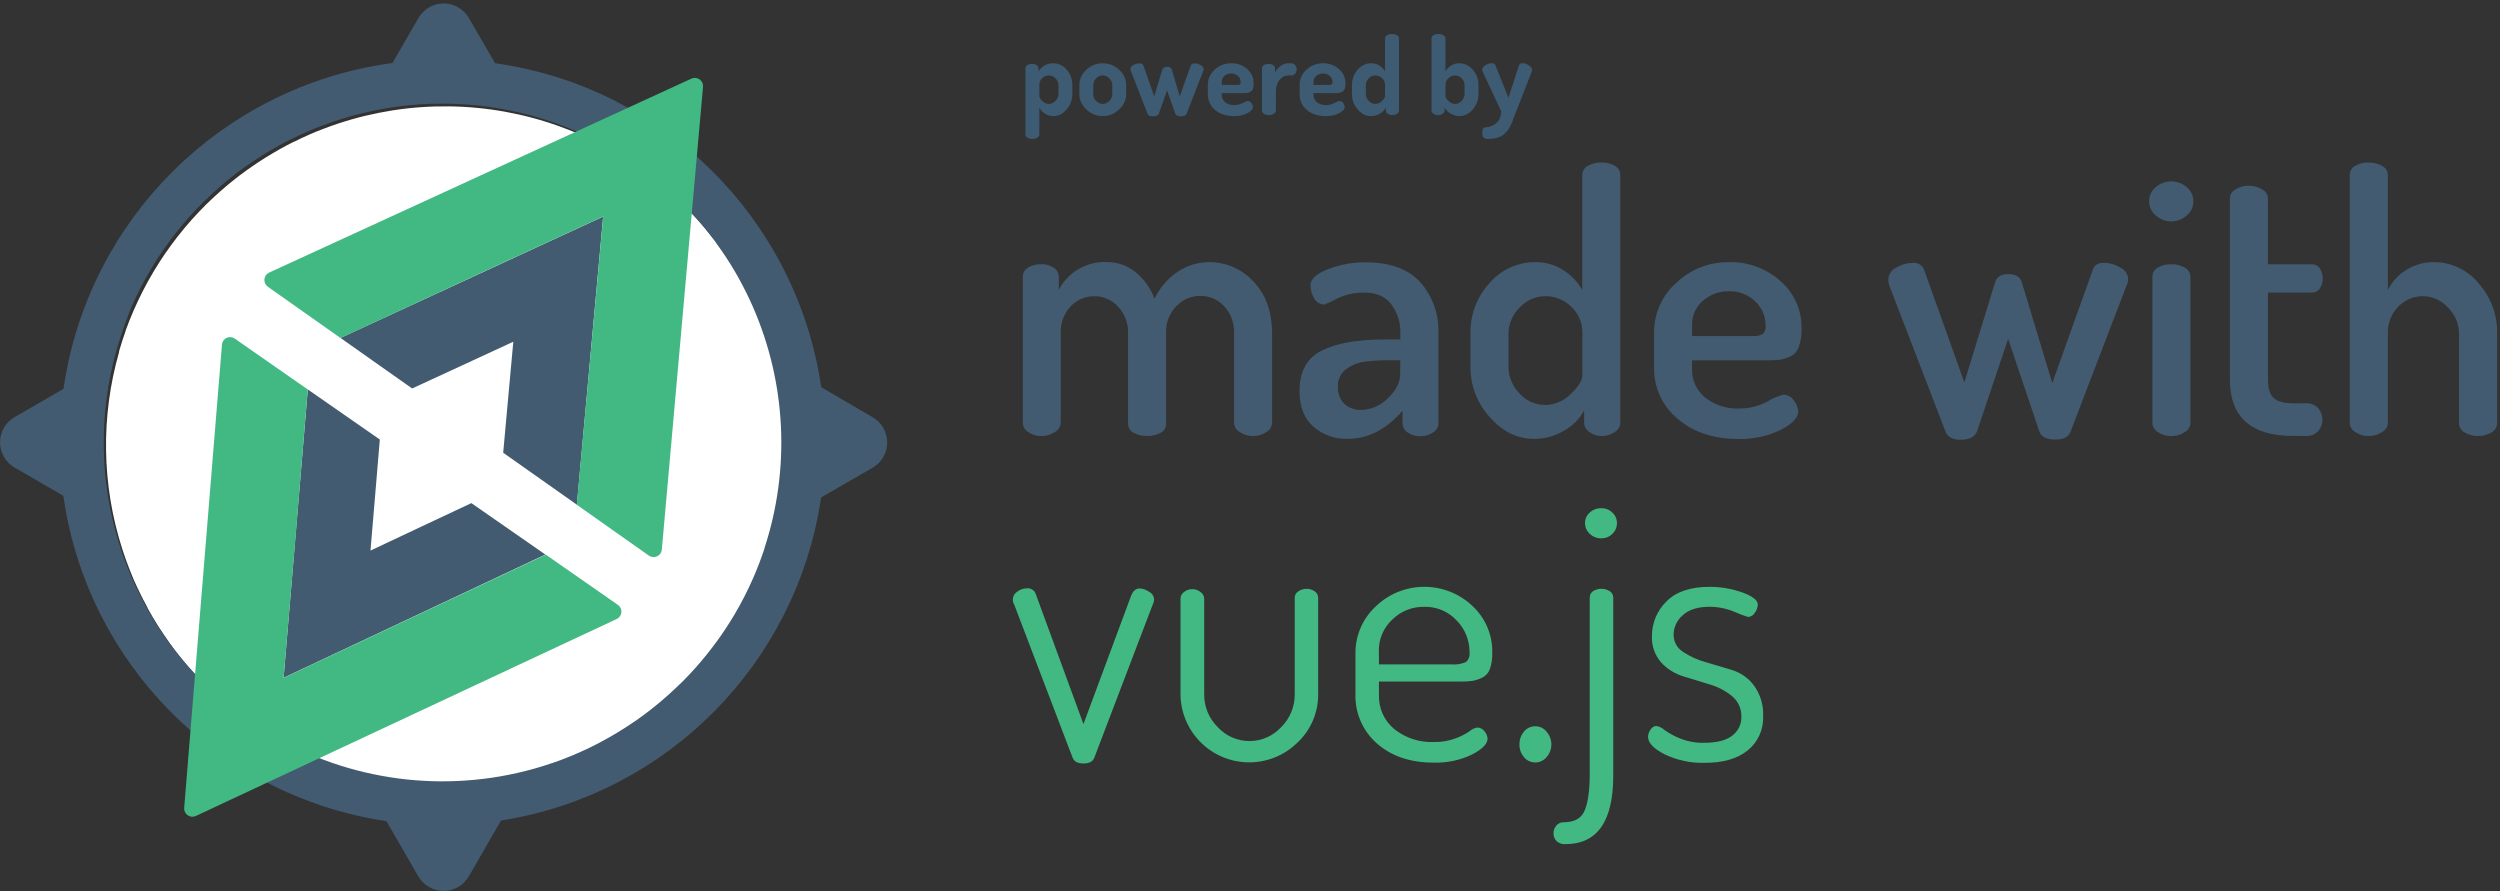 <?xml version="1.0" encoding="UTF-8"?>
<svg width="676px" height="241px" viewBox="0 0 676 241" version="1.1" xmlns="http://www.w3.org/2000/svg" xmlns:xlink="http://www.w3.org/1999/xlink">
    <rect x="0" y="0" width="676" height="241" fill="#333333" stroke="none"/>
    <!-- Generator: Sketch 47.1 (45422) - http://www.bohemiancoding.com/sketch -->
    <title>powered-by-madewithvue-2</title>
    <desc>Created with Sketch.</desc>
    <defs></defs>
    <g id="Page-1" stroke="none" stroke-width="1" fill="none" fill-rule="evenodd">
        <g id="powered-by-madewithvue-2">
            <g id="Text" transform="translate(273, 9)">
                <path d="M3.57,105.468 L3.57,65.806 C3.567,64.801 4.108,63.872 4.984,63.38 C6.091,62.71 7.371,62.385 8.662,62.444 C9.822,62.412 10.964,62.743 11.927,63.39 C12.776,63.904 13.296,64.824 13.298,65.817 L13.298,69.386 C15.802,64.538 20.906,61.599 26.355,61.867 C29.159,61.845 31.882,62.807 34.048,64.587 C36.364,66.484 38.139,68.958 39.195,71.758 C40.612,68.772 42.817,66.229 45.572,64.402 C48.061,62.767 50.972,61.889 53.95,61.878 C58.502,61.855 62.851,63.76 65.92,67.123 C69.278,70.612 70.961,75.298 70.969,81.181 L70.969,105.468 C70.878,106.467 70.288,107.351 69.402,107.819 C68.336,108.548 67.07,108.928 65.778,108.907 C64.519,108.918 63.287,108.538 62.253,107.819 C61.368,107.355 60.778,106.474 60.686,105.479 L60.686,81.247 C60.84,78.471 59.849,75.753 57.944,73.728 C56.286,71.97 53.972,70.981 51.556,70.996 C49.134,70.995 46.816,71.982 45.136,73.728 C43.213,75.667 42.188,78.322 42.307,81.051 L42.307,105.566 C42.339,106.623 41.747,107.599 40.795,108.058 C39.662,108.639 38.4,108.923 37.128,108.885 C35.902,108.906 34.691,108.622 33.602,108.058 C32.627,107.617 32.01,106.636 32.035,105.566 L32.035,81.149 C32.133,78.479 31.166,75.88 29.348,73.924 C27.711,72.106 25.374,71.076 22.928,71.094 C20.5,71.07 18.173,72.06 16.508,73.826 C14.644,75.834 13.675,78.511 13.82,81.247 L13.82,105.468 C13.728,106.463 13.138,107.344 12.253,107.808 C11.186,108.536 9.921,108.916 8.63,108.896 C7.336,108.937 6.063,108.555 5.006,107.808 C4.175,107.308 3.64,106.435 3.57,105.468 Z" id="Shape" fill="#435B71" fill-rule="nonzero"></path>
                <path d="M78.39,96.753 C78.39,91.529 80.348,87.902 84.266,85.871 C88.183,83.84 93.863,82.814 101.306,82.792 L105.658,82.792 L105.658,80.942 C105.721,78.207 104.875,75.528 103.253,73.325 C101.65,71.185 99.216,70.115 95.952,70.115 C93.396,70.059 90.864,70.611 88.564,71.725 C87.451,72.357 86.291,72.899 85.093,73.347 C83.965,73.339 82.93,72.718 82.394,71.725 C81.713,70.657 81.357,69.413 81.371,68.146 C81.371,66.448 82.953,64.997 86.115,63.793 C89.316,62.546 92.724,61.915 96.159,61.932 C102.883,61.932 107.86,63.746 111.088,67.373 C114.369,71.112 116.104,75.959 115.941,80.931 L115.941,105.512 C115.904,106.501 115.373,107.404 114.526,107.917 C113.475,108.636 112.22,108.999 110.947,108.95 C109.753,108.98 108.583,108.617 107.617,107.917 C106.79,107.391 106.277,106.491 106.246,105.512 L106.246,102.041 C101.893,107.119 96.964,109.658 91.458,109.658 C88.027,109.788 84.678,108.596 82.1,106.328 C79.627,104.123 78.39,100.931 78.39,96.753 Z M88.77,95.479 C88.644,97.245 89.286,98.979 90.533,100.235 C91.802,101.346 93.451,101.923 95.136,101.845 C97.821,101.761 100.369,100.638 102.241,98.711 C104.49,96.622 105.615,94.402 105.615,92.052 L105.615,88.407 L103.166,88.407 C100.759,88.376 98.353,88.507 95.963,88.798 C94.148,89.041 92.428,89.749 90.968,90.855 C89.511,91.934 88.687,93.668 88.77,95.479 Z" id="Shape" fill="#435B71" fill-rule="nonzero"></path>
                <path d="M124.613,90.191 L124.613,81.181 C124.514,76.153 126.353,71.279 129.749,67.569 C132.835,63.939 137.368,61.86 142.132,61.889 C144.831,61.845 147.481,62.602 149.749,64.065 C151.859,65.402 153.608,67.236 154.842,69.408 L154.842,38.276 C154.859,37.271 155.422,36.354 156.311,35.882 C157.437,35.222 158.728,34.897 160.032,34.947 C161.322,34.889 162.601,35.211 163.71,35.872 C164.576,36.359 165.116,37.272 165.125,38.265 L165.125,105.458 C165.051,106.435 164.502,107.314 163.656,107.808 C162.598,108.554 161.326,108.935 160.032,108.896 C158.852,108.912 157.702,108.528 156.768,107.808 C155.94,107.288 155.413,106.401 155.353,105.425 L155.353,101.954 C154.134,104.244 152.279,106.134 150.01,107.394 C147.55,108.895 144.721,109.683 141.839,109.669 C137.268,109.669 133.253,107.695 129.793,103.749 C126.429,100.038 124.58,95.2 124.613,90.191 Z M134.896,90.191 C134.903,92.867 135.958,95.433 137.834,97.34 C139.582,99.355 142.12,100.511 144.787,100.507 C147.407,100.475 149.907,99.407 151.741,97.536 C153.83,95.563 154.874,93.862 154.874,92.433 L154.874,81.203 C154.97,78.444 153.862,75.78 151.839,73.902 C149.979,72.089 147.483,71.077 144.885,71.083 C142.217,71.081 139.674,72.212 137.889,74.196 C135.992,76.036 134.914,78.561 134.896,81.203 L134.896,90.191 Z" id="Shape" fill="#435B71" fill-rule="nonzero"></path>
                <path d="M174.265,90.191 L174.265,80.888 C174.241,75.778 176.417,70.906 180.239,67.514 C184.107,63.806 189.288,61.783 194.646,61.889 C199.713,61.781 204.633,63.601 208.41,66.981 C212.147,70.195 214.248,74.915 214.134,79.843 C214.187,81.484 213.955,83.123 213.448,84.685 C213.088,85.802 212.308,86.735 211.272,87.286 C210.413,87.743 209.488,88.062 208.53,88.232 C207.427,88.381 206.314,88.446 205.2,88.428 L184.526,88.428 L184.526,90.692 C184.421,93.726 185.751,96.633 188.117,98.537 C190.726,100.562 193.968,101.599 197.268,101.464 C199.922,101.477 202.539,100.834 204.885,99.593 C206.235,98.757 207.702,98.127 209.237,97.721 C210.378,97.747 211.432,98.333 212.056,99.288 C212.768,100.149 213.181,101.218 213.231,102.335 C213.231,103.945 211.664,105.574 208.53,107.22 C204.936,108.969 200.97,109.817 196.974,109.69 C190.315,109.69 184.874,107.877 180.652,104.25 C176.468,100.8 174.111,95.612 174.265,90.191 L174.265,90.191 Z M184.537,81.878 L200.794,81.878 C201.794,81.98 202.803,81.779 203.688,81.301 C204.263,80.675 204.53,79.826 204.417,78.983 C204.444,76.502 203.411,74.126 201.577,72.455 C199.682,70.649 197.142,69.677 194.526,69.756 C191.939,69.701 189.425,70.613 187.475,72.313 C185.553,73.929 184.471,76.332 184.537,78.842 L184.537,81.878 Z" id="Shape" fill="#435B71" fill-rule="nonzero"></path>
                <path d="M237.616,66.394 C237.721,65.056 238.559,63.887 239.792,63.358 C241.102,62.55 242.606,62.11 244.145,62.085 C245.493,61.912 246.785,62.679 247.278,63.945 L258.16,94.413 L266.462,67.373 C266.919,65.871 268.127,65.121 270.086,65.121 C272.044,65.121 273.252,65.871 273.709,67.373 L281.935,94.576 L292.904,63.924 C293.296,62.683 294.307,62.063 295.94,62.063 C297.478,62.095 298.979,62.535 300.292,63.336 C301.547,63.891 302.386,65.1 302.468,66.47 C302.462,67.016 302.328,67.552 302.077,68.037 L286.843,107.797 C286.321,109.168 284.95,109.854 282.73,109.854 C280.51,109.854 279.106,109.201 278.519,107.895 L269.999,82.629 L261.576,107.656 C260.989,109.157 259.52,109.908 257.17,109.908 C254.993,109.908 253.622,109.157 253.056,107.656 L237.823,68.091 C237.676,67.538 237.606,66.966 237.616,66.394 Z" id="Shape" fill="#435B71" fill-rule="nonzero"></path>
                <path d="M308.127,45.436 C308.114,43.964 308.761,42.563 309.89,41.617 C312.308,39.528 315.893,39.528 318.312,41.617 C319.441,42.56 320.093,43.955 320.093,45.425 C320.093,46.896 319.441,48.291 318.312,49.234 C315.919,51.391 312.283,51.391 309.89,49.234 C308.772,48.289 308.127,46.9 308.127,45.436 L308.127,45.436 Z M309.008,105.468 L309.008,65.806 C309.013,64.808 309.553,63.89 310.423,63.401 C311.529,62.732 312.809,62.406 314.101,62.466 C315.405,62.416 316.696,62.74 317.822,63.401 C318.714,63.874 319.277,64.796 319.291,65.806 L319.291,105.468 C319.208,106.457 318.636,107.339 317.768,107.819 C316.691,108.56 315.407,108.941 314.101,108.907 C312.807,108.948 311.534,108.566 310.477,107.819 C309.631,107.324 309.082,106.446 309.008,105.468 L309.008,105.468 Z" id="Shape" fill="#435B71" fill-rule="nonzero"></path>
                <path d="M329.966,93.619 L329.966,44.555 C330.025,43.546 330.624,42.647 331.532,42.205 C332.59,41.549 333.813,41.209 335.058,41.225 C336.319,41.212 337.559,41.551 338.638,42.205 C339.565,42.633 340.183,43.535 340.248,44.555 L340.248,62.476 L352.218,62.476 C353.045,62.461 353.822,62.872 354.274,63.565 C355.343,65.221 355.343,67.349 354.274,69.005 C353.822,69.697 353.045,70.108 352.218,70.093 L340.248,70.093 L340.248,93.597 C340.248,95.947 340.756,97.612 341.772,98.591 C342.787,99.571 344.568,100.06 347.114,100.06 L350.542,100.06 C351.764,99.988 352.957,100.453 353.806,101.334 C355.373,103.129 355.373,105.806 353.806,107.601 C352.957,108.483 351.764,108.949 350.542,108.874 L347.114,108.874 C335.682,108.889 329.966,103.804 329.966,93.619 Z" id="Shape" fill="#435B71" fill-rule="nonzero"></path>
                <path d="M362.381,105.468 L362.381,38.276 C362.39,37.283 362.929,36.37 363.796,35.882 C364.905,35.221 366.183,34.9 367.473,34.958 C368.763,34.92 370.037,35.244 371.151,35.893 C372.063,36.348 372.649,37.269 372.675,38.287 L372.675,69.408 C375.073,64.712 379.938,61.794 385.21,61.889 C389.847,61.903 394.236,63.985 397.179,67.569 C400.521,71.305 402.321,76.17 402.217,81.181 L402.217,105.468 C402.207,106.528 401.601,107.492 400.65,107.96 C399.551,108.597 398.298,108.921 397.027,108.896 C395.789,108.915 394.57,108.596 393.501,107.971 C392.549,107.505 391.942,106.54 391.935,105.479 L391.935,81.247 C391.92,78.608 390.864,76.082 388.997,74.217 C387.236,72.224 384.703,71.086 382.043,71.094 C379.58,71.101 377.224,72.106 375.515,73.88 C373.58,75.835 372.551,78.51 372.675,81.258 L372.675,105.479 C372.581,106.474 371.991,107.353 371.108,107.819 C370.041,108.547 368.776,108.928 367.484,108.907 C366.19,108.947 364.918,108.565 363.861,107.819 C363.01,107.327 362.457,106.448 362.381,105.468 Z" id="Shape" fill="#435B71" fill-rule="nonzero"></path>
                <path d="M0.871,153.016 C0.908,152.167 1.37,151.394 2.1,150.959 C2.846,150.395 3.754,150.086 4.69,150.078 C5.715,149.982 6.677,150.584 7.04,151.547 L19.967,186.802 L32.894,151.982 C33.416,150.742 34.167,150.121 35.147,150.121 C36.062,150.165 36.946,150.471 37.693,151.003 C38.461,151.371 38.98,152.114 39.064,152.961 C39.058,153.507 38.924,154.044 38.672,154.528 L22.905,195.877 C22.513,196.922 21.534,197.444 19.967,197.444 C18.4,197.444 17.421,196.922 17.029,195.877 L1.262,154.528 C0.979,154.076 0.842,153.548 0.871,153.016 Z" id="Shape" fill="#42B983" fill-rule="nonzero"></path>
                <path d="M46.213,178.87 L46.213,152.755 C46.252,152.085 46.597,151.471 47.149,151.09 C47.797,150.557 48.617,150.278 49.456,150.306 C50.25,150.304 51.021,150.581 51.632,151.09 C52.2,151.462 52.562,152.077 52.611,152.755 L52.611,178.87 C52.612,182.138 53.916,185.271 56.235,187.575 C58.443,190.001 61.572,191.384 64.853,191.384 C68.133,191.384 71.262,190.001 73.471,187.575 C75.789,185.271 77.093,182.138 77.094,178.87 L77.094,152.57 C77.111,151.883 77.482,151.254 78.073,150.905 C78.734,150.446 79.522,150.206 80.326,150.219 C81.106,150.207 81.869,150.448 82.502,150.905 C83.069,151.271 83.415,151.895 83.427,152.57 L83.427,178.815 C83.45,183.705 81.445,188.386 77.888,191.742 C72.604,196.996 64.693,198.586 57.79,195.781 C50.886,192.977 46.325,186.32 46.202,178.87 L46.213,178.87 Z" id="Shape" fill="#42B983" fill-rule="nonzero"></path>
                <path d="M93.514,178.685 L93.514,167.706 C93.465,162.9 95.439,158.295 98.955,155.018 C106.203,147.986 117.694,147.881 125.07,154.779 C128.638,158.041 130.621,162.687 130.51,167.521 C130.558,168.997 130.344,170.471 129.879,171.873 C129.529,172.894 128.79,173.734 127.823,174.213 C127.005,174.627 126.134,174.924 125.233,175.094 C124.152,175.245 123.06,175.311 121.969,175.29 L99.869,175.29 L99.869,178.913 C99.741,182.477 101.282,185.897 104.036,188.162 C107.075,190.572 110.879,191.808 114.754,191.644 C116.739,191.685 118.714,191.352 120.576,190.665 C121.927,190.177 123.21,189.519 124.395,188.706 C124.987,188.179 125.721,187.839 126.506,187.727 C127.266,187.751 127.971,188.13 128.41,188.75 C128.908,189.307 129.2,190.017 129.237,190.763 C129.237,192.134 127.834,193.556 125.026,195.029 C121.76,196.588 118.165,197.335 114.548,197.205 C108.345,197.205 103.285,195.493 99.368,192.069 C95.506,188.713 93.357,183.799 93.514,178.685 L93.514,178.685 Z M99.88,170.654 L119.466,170.654 C120.804,170.773 122.15,170.556 123.383,170.023 C124.141,169.354 124.509,168.347 124.362,167.346 C124.38,164.146 123.133,161.068 120.891,158.783 C118.638,156.343 115.441,154.995 112.121,155.083 C108.863,155.018 105.72,156.283 103.416,158.587 C101.103,160.752 99.804,163.787 99.836,166.955 L99.88,170.654 Z" id="Shape" fill="#42B983" fill-rule="nonzero"></path>
                <path d="M137.866,192.33 C137.826,191.043 138.264,189.787 139.096,188.804 C139.865,187.878 141.015,187.353 142.219,187.379 C143.385,187.395 144.482,187.939 145.2,188.859 C146.045,189.816 146.502,191.054 146.484,192.33 C146.492,193.575 146.034,194.778 145.2,195.703 C144.48,196.618 143.384,197.158 142.219,197.172 C141.015,197.198 139.865,196.673 139.096,195.747 C138.276,194.8 137.838,193.582 137.866,192.33 Z" id="Shape" fill="#42B983" fill-rule="nonzero"></path>
                <path d="M147.072,216.378 C147.042,215.578 147.323,214.799 147.855,214.201 C148.349,213.64 149.066,213.325 149.814,213.342 C152.716,213.342 154.609,212.283 155.494,210.164 C156.379,208.046 156.836,204.872 156.865,200.643 L156.865,152.57 C156.846,151.887 157.179,151.242 157.746,150.861 C159.135,149.983 160.906,149.983 162.295,150.861 C162.874,151.236 163.223,151.88 163.22,152.57 L163.22,200.752 C163.22,213.084 158.911,219.25 150.293,219.25 C149.391,219.327 148.5,219.014 147.844,218.391 C147.345,217.84 147.069,217.122 147.072,216.378 L147.072,216.378 Z M156.865,135.334 C156.048,134.594 155.585,133.541 155.592,132.439 C155.581,131.352 156.046,130.314 156.865,129.599 C157.716,128.814 158.841,128.392 159.999,128.424 C161.114,128.397 162.192,128.821 162.991,129.599 C163.787,130.328 164.234,131.361 164.221,132.439 C164.232,133.531 163.791,134.579 163.002,135.334 C162.218,136.141 161.134,136.586 160.01,136.563 C158.839,136.593 157.705,136.15 156.865,135.334 Z" id="Shape" fill="#42B983" fill-rule="nonzero"></path>
                <path d="M172.632,190.23 C172.651,189.522 172.891,188.837 173.317,188.271 C173.64,187.701 174.23,187.332 174.884,187.292 C175.697,187.446 176.45,187.823 177.061,188.38 C178.367,189.311 179.781,190.082 181.272,190.676 C183.347,191.504 185.567,191.903 187.8,191.851 C191.261,191.851 193.8,191.198 195.417,189.893 C196.987,188.717 197.898,186.859 197.866,184.898 C197.952,182.735 197.032,180.654 195.374,179.261 C193.603,177.801 191.551,176.72 189.346,176.084 L182.251,173.908 C179.923,173.22 177.825,171.915 176.179,170.132 C174.446,168.145 173.552,165.562 173.687,162.929 C173.684,159.44 175.089,156.097 177.583,153.658 C180.158,151.017 184.025,149.693 189.182,149.686 C192.237,149.663 195.273,150.178 198.149,151.209 C200.92,152.225 202.309,153.313 202.316,154.474 C202.277,155.261 202.004,156.019 201.533,156.65 C201.162,157.342 200.456,157.788 199.672,157.825 C198.435,157.449 197.225,156.991 196.049,156.454 C193.923,155.559 191.642,155.09 189.335,155.072 C186.07,155.072 183.622,155.841 181.99,157.379 C180.469,158.675 179.577,160.561 179.542,162.559 C179.507,164.461 180.468,166.244 182.077,167.259 C183.945,168.493 185.994,169.429 188.149,170.034 L195.309,172.156 C197.71,172.892 199.812,174.38 201.304,176.4 C203.019,178.794 203.881,181.695 203.752,184.637 C203.912,188.208 202.37,191.643 199.596,193.897 C196.817,196.146 192.947,197.27 187.985,197.27 C184.226,197.38 180.495,196.589 177.104,194.963 C174.123,193.44 172.632,191.862 172.632,190.23 Z" id="Shape" fill="#42B983" fill-rule="nonzero"></path>
                <path d="M4.275,27.384 L4.275,9.446 C4.275,9.096 4.445,8.814 4.785,8.6 C5.126,8.386 5.549,8.279 6.054,8.279 C6.56,8.279 6.978,8.386 7.308,8.6 C7.639,8.814 7.804,9.096 7.804,9.446 L7.804,10.321 C8.174,9.699 8.704,9.174 9.394,8.746 C10.084,8.318 10.867,8.104 11.742,8.104 C13.2,8.104 14.435,8.683 15.446,9.84 C16.457,10.997 16.963,12.392 16.963,14.025 L16.963,16.417 C16.963,17.992 16.448,19.383 15.417,20.588 C14.386,21.794 13.2,22.397 11.859,22.397 C11.022,22.397 10.249,22.168 9.54,21.711 C8.83,21.254 8.329,20.715 8.038,20.092 L8.038,27.384 C8.038,27.695 7.848,27.972 7.469,28.215 C7.09,28.458 6.638,28.58 6.113,28.58 C5.588,28.58 5.15,28.458 4.8,28.215 C4.45,27.972 4.275,27.695 4.275,27.384 Z M8.038,16.942 C8.038,17.331 8.3,17.788 8.825,18.313 C9.35,18.838 9.943,19.101 10.604,19.101 C11.285,19.101 11.888,18.823 12.413,18.269 C12.938,17.715 13.2,17.098 13.2,16.417 L13.2,14.025 C13.2,13.345 12.938,12.737 12.413,12.202 C11.888,11.668 11.265,11.4 10.546,11.4 C9.885,11.4 9.302,11.643 8.796,12.13 C8.29,12.616 8.038,13.248 8.038,14.025 L8.038,16.942 Z M18.859,16.417 L18.859,14.025 C18.859,12.431 19.481,11.045 20.726,9.869 C21.97,8.693 23.458,8.104 25.188,8.104 C26.88,8.104 28.358,8.688 29.622,9.854 C30.886,11.021 31.517,12.411 31.517,14.025 L31.517,16.417 C31.517,17.992 30.886,19.383 29.622,20.588 C28.358,21.794 26.88,22.397 25.188,22.397 C23.496,22.397 22.019,21.794 20.755,20.588 C19.491,19.383 18.859,17.992 18.859,16.417 Z M22.621,16.417 C22.621,17.117 22.874,17.739 23.38,18.284 C23.885,18.828 24.488,19.101 25.188,19.101 C25.869,19.101 26.467,18.828 26.982,18.284 C27.497,17.739 27.755,17.117 27.755,16.417 L27.755,14.025 C27.755,13.364 27.497,12.761 26.982,12.217 C26.467,11.673 25.869,11.4 25.188,11.4 C24.488,11.4 23.885,11.668 23.38,12.202 C22.874,12.737 22.621,13.345 22.621,14.025 L22.621,16.417 Z M32.655,9.679 C32.655,9.252 32.927,8.887 33.472,8.586 C34.016,8.284 34.561,8.134 35.105,8.134 C35.669,8.134 36.029,8.338 36.184,8.746 L39.101,17.03 L41.289,9.825 C41.444,9.32 41.872,9.067 42.572,9.067 C43.272,9.067 43.7,9.32 43.855,9.825 L46.014,17.059 L48.96,8.746 C49.115,8.338 49.475,8.134 50.039,8.134 C50.564,8.134 51.099,8.289 51.643,8.6 C52.188,8.911 52.46,9.281 52.46,9.709 C52.46,9.923 52.421,10.098 52.343,10.234 L47.851,21.784 C47.676,22.231 47.18,22.455 46.364,22.455 C45.508,22.455 44.993,22.231 44.818,21.784 L42.572,15.425 L40.355,21.755 C40.18,22.222 39.646,22.455 38.751,22.455 C37.954,22.455 37.468,22.222 37.293,21.755 L32.801,10.234 C32.704,10.039 32.655,9.854 32.655,9.679 Z M53.597,16.417 L53.597,13.938 C53.597,12.343 54.22,10.973 55.464,9.825 C56.709,8.678 58.216,8.104 59.985,8.104 C61.638,8.104 63.052,8.625 64.229,9.665 C65.405,10.705 65.994,12.013 65.994,13.588 C65.994,14.171 65.921,14.653 65.775,15.032 C65.629,15.411 65.405,15.678 65.104,15.834 C64.803,15.989 64.525,16.087 64.273,16.125 C64.02,16.164 63.689,16.184 63.281,16.184 L57.36,16.184 L57.36,16.621 C57.36,17.457 57.671,18.133 58.293,18.648 C58.916,19.164 59.742,19.421 60.773,19.421 C61.511,19.421 62.241,19.237 62.96,18.867 C63.68,18.498 64.146,18.313 64.36,18.313 C64.769,18.313 65.109,18.503 65.381,18.882 C65.653,19.261 65.789,19.626 65.789,19.976 C65.789,20.52 65.298,21.06 64.316,21.594 C63.334,22.129 62.114,22.397 60.656,22.397 C58.575,22.397 56.879,21.847 55.566,20.749 C54.254,19.65 53.597,18.206 53.597,16.417 Z M57.36,13.967 L61.618,13.967 C61.93,13.967 62.148,13.914 62.275,13.807 C62.401,13.7 62.464,13.491 62.464,13.18 C62.464,12.499 62.216,11.945 61.72,11.517 C61.225,11.089 60.617,10.875 59.898,10.875 C59.217,10.875 58.624,11.084 58.118,11.502 C57.613,11.92 57.36,12.47 57.36,13.15 L57.36,13.967 Z M68.239,20.938 L68.239,9.446 C68.239,9.096 68.41,8.814 68.75,8.6 C69.09,8.386 69.533,8.279 70.077,8.279 C70.563,8.279 70.967,8.386 71.287,8.6 C71.608,8.814 71.769,9.096 71.769,9.446 L71.769,10.642 C72.08,9.961 72.566,9.368 73.227,8.863 C73.888,8.357 74.598,8.104 75.356,8.104 L76.261,8.104 C76.611,8.104 76.927,8.27 77.208,8.6 C77.49,8.931 77.631,9.31 77.631,9.738 C77.631,10.185 77.49,10.574 77.208,10.904 C76.927,11.235 76.611,11.4 76.261,11.4 L75.356,11.4 C74.462,11.4 73.679,11.799 73.008,12.596 C72.337,13.393 72.002,14.434 72.002,15.717 L72.002,20.938 C72.002,21.23 71.808,21.502 71.419,21.755 C71.03,22.008 70.583,22.134 70.077,22.134 C69.552,22.134 69.114,22.012 68.764,21.769 C68.414,21.526 68.239,21.249 68.239,20.938 Z M78.419,16.417 L78.419,13.938 C78.419,12.343 79.041,10.973 80.286,9.825 C81.53,8.678 83.037,8.104 84.807,8.104 C86.459,8.104 87.874,8.625 89.05,9.665 C90.227,10.705 90.815,12.013 90.815,13.588 C90.815,14.171 90.742,14.653 90.596,15.032 C90.451,15.411 90.227,15.678 89.926,15.834 C89.624,15.989 89.347,16.087 89.094,16.125 C88.841,16.164 88.511,16.184 88.103,16.184 L82.182,16.184 L82.182,16.621 C82.182,17.457 82.493,18.133 83.115,18.648 C83.737,19.164 84.564,19.421 85.594,19.421 C86.333,19.421 87.062,19.237 87.782,18.867 C88.501,18.498 88.968,18.313 89.182,18.313 C89.59,18.313 89.93,18.503 90.203,18.882 C90.475,19.261 90.611,19.626 90.611,19.976 C90.611,20.52 90.12,21.06 89.138,21.594 C88.156,22.129 86.936,22.397 85.477,22.397 C83.397,22.397 81.7,21.847 80.388,20.749 C79.075,19.65 78.419,18.206 78.419,16.417 Z M82.182,13.967 L86.44,13.967 C86.751,13.967 86.97,13.914 87.096,13.807 C87.223,13.7 87.286,13.491 87.286,13.18 C87.286,12.499 87.038,11.945 86.542,11.517 C86.046,11.089 85.439,10.875 84.719,10.875 C84.039,10.875 83.445,11.084 82.94,11.502 C82.434,11.92 82.182,12.47 82.182,13.15 L82.182,13.967 Z M92.565,16.417 L92.565,14.025 C92.565,12.411 93.076,11.021 94.096,9.854 C95.117,8.688 96.338,8.104 97.757,8.104 C98.613,8.104 99.366,8.318 100.017,8.746 C100.669,9.174 101.17,9.699 101.52,10.321 L101.52,1.367 C101.52,1.017 101.699,0.735 102.059,0.521 C102.419,0.307 102.871,0.2 103.416,0.2 C103.96,0.2 104.407,0.307 104.757,0.521 C105.107,0.735 105.282,1.017 105.282,1.367 L105.282,20.938 C105.282,21.249 105.102,21.526 104.743,21.769 C104.383,22.012 103.941,22.134 103.416,22.134 C102.968,22.134 102.575,22.008 102.234,21.755 C101.894,21.502 101.724,21.23 101.724,20.938 L101.724,20.092 C101.413,20.715 100.883,21.254 100.134,21.711 C99.386,22.168 98.564,22.397 97.67,22.397 C96.328,22.397 95.142,21.794 94.111,20.588 C93.08,19.383 92.565,17.992 92.565,16.417 Z M96.328,16.417 C96.328,17.098 96.581,17.715 97.086,18.269 C97.592,18.823 98.185,19.101 98.865,19.101 C99.546,19.101 100.158,18.833 100.703,18.298 C101.247,17.764 101.52,17.312 101.52,16.942 L101.52,14.025 C101.52,13.248 101.252,12.616 100.718,12.13 C100.183,11.643 99.575,11.4 98.895,11.4 C98.195,11.4 97.592,11.668 97.086,12.202 C96.581,12.737 96.328,13.345 96.328,14.025 L96.328,16.417 Z M114.091,20.938 L114.091,1.367 C114.091,1.017 114.261,0.735 114.601,0.521 C114.942,0.307 115.384,0.2 115.928,0.2 C116.473,0.2 116.93,0.307 117.299,0.521 C117.669,0.735 117.853,1.017 117.853,1.367 L117.853,10.321 C118.184,9.699 118.675,9.174 119.326,8.746 C119.978,8.318 120.731,8.104 121.587,8.104 C123.006,8.104 124.227,8.688 125.247,9.854 C126.268,11.021 126.779,12.411 126.779,14.025 L126.779,16.417 C126.779,17.992 126.263,19.383 125.233,20.588 C124.202,21.794 123.016,22.397 121.674,22.397 C120.799,22.397 119.983,22.168 119.224,21.711 C118.466,21.254 117.931,20.715 117.62,20.092 L117.62,20.938 C117.62,21.23 117.45,21.502 117.11,21.755 C116.769,22.008 116.376,22.134 115.928,22.134 C115.403,22.134 114.966,22.012 114.616,21.769 C114.266,21.526 114.091,21.249 114.091,20.938 Z M117.853,16.942 C117.853,17.312 118.121,17.764 118.656,18.298 C119.19,18.833 119.798,19.101 120.479,19.101 C121.159,19.101 121.752,18.823 122.258,18.269 C122.763,17.715 123.016,17.098 123.016,16.417 L123.016,14.025 C123.016,13.345 122.763,12.737 122.258,12.202 C121.752,11.668 121.149,11.4 120.449,11.4 C119.788,11.4 119.19,11.643 118.656,12.13 C118.121,12.616 117.853,13.248 117.853,14.025 L117.853,16.942 Z M127.8,26.976 C127.8,25.926 128.12,25.401 128.762,25.401 C129.676,25.401 130.575,25.07 131.46,24.409 C132.345,23.748 132.836,22.649 132.933,21.113 L127.916,10.379 C127.838,10.185 127.8,10.02 127.8,9.884 C127.8,9.417 128.086,8.999 128.66,8.629 C129.234,8.26 129.783,8.075 130.308,8.075 C130.891,8.075 131.251,8.289 131.387,8.717 L134.887,17.438 L137.717,8.717 C137.853,8.289 138.183,8.075 138.708,8.075 C139.214,8.075 139.768,8.265 140.371,8.644 C140.974,9.023 141.275,9.456 141.275,9.942 C141.275,10.098 141.246,10.243 141.187,10.379 L136.929,21.259 L136.433,22.542 C136.2,23.203 136.03,23.66 135.923,23.913 C135.816,24.166 135.631,24.56 135.369,25.095 C135.106,25.629 134.873,26.018 134.669,26.261 C134.464,26.504 134.178,26.806 133.808,27.165 C133.439,27.525 133.064,27.788 132.685,27.953 C132.306,28.118 131.844,28.264 131.3,28.39 C130.755,28.517 130.162,28.58 129.52,28.58 C128.957,28.58 128.529,28.473 128.237,28.259 C127.945,28.045 127.8,27.618 127.8,26.976 Z" id="powered-by" fill="#3D5B72"></path>
            </g>
            <g id="Shapes" fill-rule="nonzero">
                <path d="M61.559,190.714 C63.716,192.527 65.995,194.258 68.324,195.868 C70.653,197.478 73.144,199.028 75.615,200.425 L75.686,200.425 C97.506,212.614 123.36,215.354 147.251,208.01 C148.142,207.737 149.033,207.443 149.914,207.139 L149.914,207.139 L149.975,207.139 C150.805,206.856 151.625,206.552 152.446,206.248 L152.861,206.086 C153.59,205.803 154.329,205.519 155.058,205.215 L155.392,205.084 C157.084,204.375 158.765,203.615 160.395,202.825 L160.618,202.714 C161.347,202.359 162.066,201.985 162.785,201.61 L163.159,201.408 C163.895,201.016 164.624,200.614 165.347,200.203 L165.499,200.122 C167.058,199.23 168.628,198.278 170.167,197.276 L170.43,197.104 C171.105,196.658 171.781,196.209 172.456,195.757 L172.739,195.565 C174.947,194.015 177.124,192.344 179.2,190.603 L179.443,190.39 C180.078,189.85 180.709,189.303 181.337,188.749 L181.468,188.628 C182.835,187.403 184.182,186.116 185.519,184.81 L185.57,184.759 C186.184,184.138 186.788,183.507 187.382,182.866 L187.544,182.694 C189.418,180.668 191.21,178.562 192.881,176.395 L192.942,176.314 C193.489,175.605 194.025,174.886 194.552,174.167 L194.623,174.076 C196.243,171.838 197.792,169.489 199.21,167.099 L199.271,167.008 C201.177,163.787 202.885,160.452 204.385,157.023 C205.532,154.383 206.545,151.73 207.423,149.063 L207.423,149.063 L207.423,148.962 C214.431,127.551 213.303,104.308 204.253,83.676 C203.089,81.023 201.792,78.441 200.405,75.939 L200.354,75.838 C198.977,73.377 197.468,70.947 195.868,68.618 L195.777,68.486 C195.271,67.75 194.751,67.021 194.218,66.299 L194.218,66.228 C193.009,64.682 191.821,63.197 190.653,61.772 L190.552,61.651 C189.998,60.976 189.438,60.327 188.871,59.706 L188.648,59.463 C187.403,58.066 186.116,56.719 184.83,55.413 L184.759,55.342 C184.152,54.741 183.534,54.147 182.906,53.559 L182.562,53.246 C181.975,52.699 181.377,52.159 180.77,51.625 L180.557,51.433 C179.21,50.258 177.803,49.104 176.365,47.99 L175.929,47.656 C175.349,47.21 174.761,46.771 174.167,46.339 L173.732,46.025 C172.284,45.013 170.785,44 169.296,42.987 L168.81,42.684 L167.008,41.59 L166.42,41.246 C165.745,40.854 165.07,40.473 164.395,40.101 L164.091,39.929 C163.308,39.504 162.518,39.089 161.722,38.684 L161.256,38.451 L159.342,37.519 L158.653,37.195 L156.78,36.354 L156.203,36.101 C155.386,35.75 154.562,35.413 153.732,35.089 L153.428,34.977 C152.705,34.694 151.98,34.42 151.251,34.157 L150.511,33.894 L148.638,33.256 L147.919,33.023 C128.168,26.777 106.883,27.405 87.534,34.805 C84.8,35.818 82.096,37.043 79.484,38.349 L79.403,38.349 C76.841,39.625 74.339,41.053 71.858,42.582 L71.757,42.643 C69.337,44.152 66.967,45.803 64.668,47.534 L64.537,47.635 C62.289,49.357 60.091,51.21 58.015,53.134 L57.873,53.266 C57.198,53.9 56.523,54.538 55.848,55.18 C54.498,56.53 53.181,57.914 51.899,59.332 L51.747,59.504 C51.159,60.179 50.579,60.854 50.005,61.529 L49.904,61.651 C48.699,63.089 47.524,64.587 46.41,66.106 L46.268,66.299 C45.755,66.974 45.252,67.679 44.759,68.415 L44.608,68.628 C43.544,70.177 42.522,71.777 41.57,73.377 L41.448,73.58 C41.009,74.316 40.581,75.062 40.162,75.818 L40,76.101 C39.089,77.752 38.218,79.443 37.408,81.165 L37.327,81.337 C36.952,82.127 36.597,82.916 36.243,83.706 L36.091,84.051 C35.332,85.803 34.623,87.585 33.985,89.337 L33.985,89.448 C33.681,90.289 33.397,91.129 33.124,91.97 L33.003,92.354 C32.726,93.205 32.462,94.062 32.213,94.927 L32.203,95.19 C27.223,112.608 27.512,131.11 33.033,148.365 L33.165,148.78 C33.421,149.556 33.684,150.329 33.954,151.099 L34.056,151.392 C34.684,153.124 35.372,154.866 36.081,156.567 L36.213,156.871 C36.537,157.614 36.874,158.353 37.225,159.089 L37.397,159.443 C38.197,161.134 39.048,162.795 39.919,164.385 L39.919,164.466 C40.334,165.215 40.77,165.975 41.215,166.734 L41.377,167.018 C41.843,167.808 42.289,168.527 42.744,169.256 L42.815,169.377 C43.828,170.916 44.841,172.415 45.934,173.975 L46.096,174.197 C46.589,174.873 47.092,175.548 47.605,176.223 L47.757,176.425 C48.901,177.904 50.096,179.352 51.311,180.739 C51.929,181.438 52.527,182.106 53.144,182.765 L53.316,182.947 C55.2,184.972 57.215,186.927 59.281,188.78 L59.403,188.881 C60.081,189.489 60.77,190.086 61.428,190.673 L61.428,190.673 L61.559,190.714 Z" id="Shape" fill="#FFFFFF"></path>
                <path d="M119.949,240.901 C117.132,240.899 114.528,239.399 113.114,236.962 L104.496,222.035 L103.868,221.944 C58.995,214.965 23.881,179.604 17.215,134.684 L17.124,134.056 L3.959,126.43 C1.52,125.024 0.016,122.421 0.016,119.605 C0.016,116.789 1.52,114.186 3.959,112.78 L17.175,105.144 L17.266,104.516 C24.113,59.078 59.997,23.536 105.499,17.124 L106.137,17.033 L113.134,4.881 C114.541,2.441 117.143,0.938 119.959,0.938 C122.776,0.938 125.378,2.441 126.785,4.881 L133.873,17.094 L134.501,17.185 C179.575,23.793 215.058,59.042 221.965,104.071 L222.056,104.699 L235.949,112.82 C238.389,114.227 239.893,116.829 239.893,119.646 C239.893,122.462 238.389,125.064 235.949,126.471 L222.025,134.511 L221.934,135.139 C215.114,179.57 180.449,214.55 136.081,221.772 L135.463,221.873 L126.775,236.962 C125.362,239.396 122.763,240.896 119.949,240.901 Z M60.861,189.934 C63.018,191.747 65.296,193.478 67.625,195.089 C69.954,196.699 72.446,198.248 74.916,199.646 L74.987,199.646 C96.808,211.834 122.662,214.574 146.552,207.23 C147.443,206.957 148.334,206.663 149.215,206.359 L149.215,206.359 L149.276,206.359 C150.106,206.076 150.927,205.772 151.747,205.468 L152.162,205.306 C152.891,205.023 153.63,204.739 154.359,204.435 L154.694,204.304 C156.385,203.595 158.066,202.835 159.696,202.046 L159.919,201.934 C160.648,201.58 161.367,201.205 162.086,200.83 L162.461,200.628 C163.197,200.236 163.926,199.835 164.648,199.423 L164.8,199.342 C166.359,198.451 167.929,197.499 169.468,196.496 L169.732,196.324 C170.407,195.878 171.082,195.43 171.757,194.977 L172.041,194.785 C174.248,193.235 176.425,191.565 178.501,189.823 L178.744,189.61 C179.379,189.07 180.01,188.523 180.638,187.97 L180.77,187.848 C182.137,186.623 183.484,185.337 184.82,184.03 L184.871,183.98 C185.485,183.359 186.089,182.727 186.684,182.086 L186.846,181.914 C188.719,179.889 190.511,177.782 192.182,175.615 L192.243,175.534 C192.79,174.825 193.327,174.106 193.853,173.387 L193.924,173.296 C195.544,171.058 197.094,168.709 198.511,166.319 L198.572,166.228 C200.479,163.007 202.186,159.672 203.686,156.243 C204.834,153.603 205.846,150.95 206.724,148.284 L206.724,148.284 L206.724,148.182 C213.734,126.764 212.602,103.512 203.544,82.876 C202.38,80.223 201.084,77.641 199.696,75.139 L199.646,75.038 C198.268,72.577 196.759,70.147 195.159,67.818 L195.068,67.686 C194.562,66.95 194.042,66.221 193.509,65.499 L193.509,65.428 C192.368,63.875 191.2,62.386 190.005,60.962 L189.904,60.841 C189.35,60.165 188.79,59.517 188.223,58.896 L188,58.653 C186.754,57.256 185.468,55.909 184.182,54.603 L184.111,54.532 C183.504,53.931 182.886,53.337 182.258,52.749 L181.914,52.435 C181.327,51.889 180.729,51.349 180.122,50.815 L179.909,50.623 C178.562,49.448 177.154,48.294 175.716,47.18 L175.281,46.846 C174.7,46.4 174.113,45.961 173.519,45.529 L173.084,45.215 C171.635,44.203 170.137,43.19 168.648,42.177 L168.162,41.873 L166.359,40.78 L165.772,40.435 C165.097,40.044 164.422,39.662 163.747,39.291 L163.443,39.119 C162.66,38.694 161.87,38.278 161.073,37.873 L160.608,37.641 L158.694,36.709 L157.975,36.456 L156.101,35.615 L155.524,35.362 C154.707,35.011 153.884,34.673 153.053,34.349 L152.749,34.238 C152.027,33.954 151.301,33.681 150.572,33.418 L149.833,33.154 L147.959,32.516 L147.241,32.284 C127.489,26.037 106.204,26.666 86.856,34.066 C84.122,35.078 81.418,36.304 78.805,37.61 L78.724,37.61 C76.162,38.886 73.661,40.314 71.18,41.843 L71.078,41.904 C68.658,43.413 66.289,45.063 63.99,46.795 L63.858,46.896 C61.61,48.618 59.413,50.471 57.337,52.395 L57.195,52.527 C56.52,53.161 55.845,53.799 55.17,54.441 C53.819,55.791 52.503,57.175 51.22,58.592 L51.068,58.765 C50.481,59.44 49.9,60.115 49.327,60.79 L49.225,60.911 C48.02,62.349 46.846,63.848 45.732,65.367 L45.59,65.559 C45.077,66.235 44.574,66.94 44.081,67.676 L43.929,67.889 C42.866,69.438 41.843,71.038 40.891,72.638 L40.77,72.841 C40.331,73.576 39.902,74.322 39.484,75.078 L39.322,75.362 C38.41,77.013 37.539,78.704 36.729,80.425 L36.648,80.597 C36.273,81.387 35.919,82.177 35.565,82.967 L35.413,83.311 C34.744,85.063 34.035,86.835 33.418,88.587 L33.418,88.699 C33.114,89.539 32.83,90.38 32.557,91.22 L32.435,91.605 C32.159,92.456 31.895,93.313 31.646,94.177 L31.575,94.441 C26.596,111.859 26.885,130.361 32.405,147.615 L32.537,148.03 C32.793,148.807 33.057,149.58 33.327,150.349 L33.428,150.643 C34.056,152.375 34.744,154.116 35.453,155.818 L35.585,156.122 C35.909,156.864 36.246,157.603 36.597,158.339 L36.77,158.694 C37.57,160.385 38.42,162.046 39.291,163.635 L39.291,163.716 C39.706,164.466 40.142,165.225 40.587,165.985 L40.749,166.268 C41.215,167.058 41.661,167.777 42.116,168.506 L42.187,168.628 C43.2,170.167 44.213,171.666 45.306,173.225 L45.468,173.448 C45.961,174.123 46.464,174.798 46.977,175.473 L47.129,175.676 C48.273,177.154 49.468,178.603 50.684,179.99 C51.301,180.689 51.899,181.357 52.516,182.015 L52.689,182.197 C54.572,184.223 56.587,186.177 58.653,188.03 L58.775,188.132 C59.453,188.739 60.142,189.337 60.8,189.924 L60.8,189.924 L60.861,189.934 Z" id="Shape" fill="#435B71"></path>
                <polygon id="Shape" fill="#435B71" points="159.534 97.519 163.089 58.562 127.575 74.967 92.061 91.372 111.443 105.043 125.124 98.724 138.795 92.405 137.428 107.413 136.061 122.42 155.99 136.476"></polygon>
                <path d="M178.957,148.648 L190.096,23.484 C190.172,22.691 189.816,21.919 189.165,21.46 C188.514,21.002 187.668,20.928 186.947,21.266 L72.759,73.711 C72.044,74.04 71.56,74.729 71.494,75.514 C71.418,76.307 71.773,77.081 72.425,77.539 L92.071,91.403 L127.595,74.937 L163.109,58.532 L159.534,97.519 L155.949,136.476 L175.453,150.238 C176.098,150.691 176.934,150.768 177.651,150.441 C178.379,150.124 178.879,149.438 178.957,148.648 L178.957,148.648 Z" id="Shape" fill="#42B983"></path>
                <polygon id="Shape" fill="#435B71" points="112.081 166.613 76.689 183.271 79.959 144.294 83.23 105.306 102.704 118.846 101.448 133.853 100.182 148.871 113.813 142.451 127.453 136.041 147.473 149.954"></polygon>
                <path d="M166.765,167.372 L52.952,220.638 C52.236,220.972 51.397,220.901 50.748,220.45 C50.099,220 49.739,219.238 49.803,218.451 L60.02,93.165 C60.085,92.382 60.564,91.694 61.276,91.362 C61.991,91.031 62.827,91.105 63.473,91.554 L83.22,105.316 L80,144.294 L76.689,183.291 L112.132,166.633 L147.575,149.975 L167.089,163.565 C167.744,164.021 168.104,164.794 168.03,165.59 C167.957,166.367 167.474,167.047 166.765,167.372 Z" id="Shape" fill="#42B983"></path>
            </g>
        </g>
    </g>
</svg>